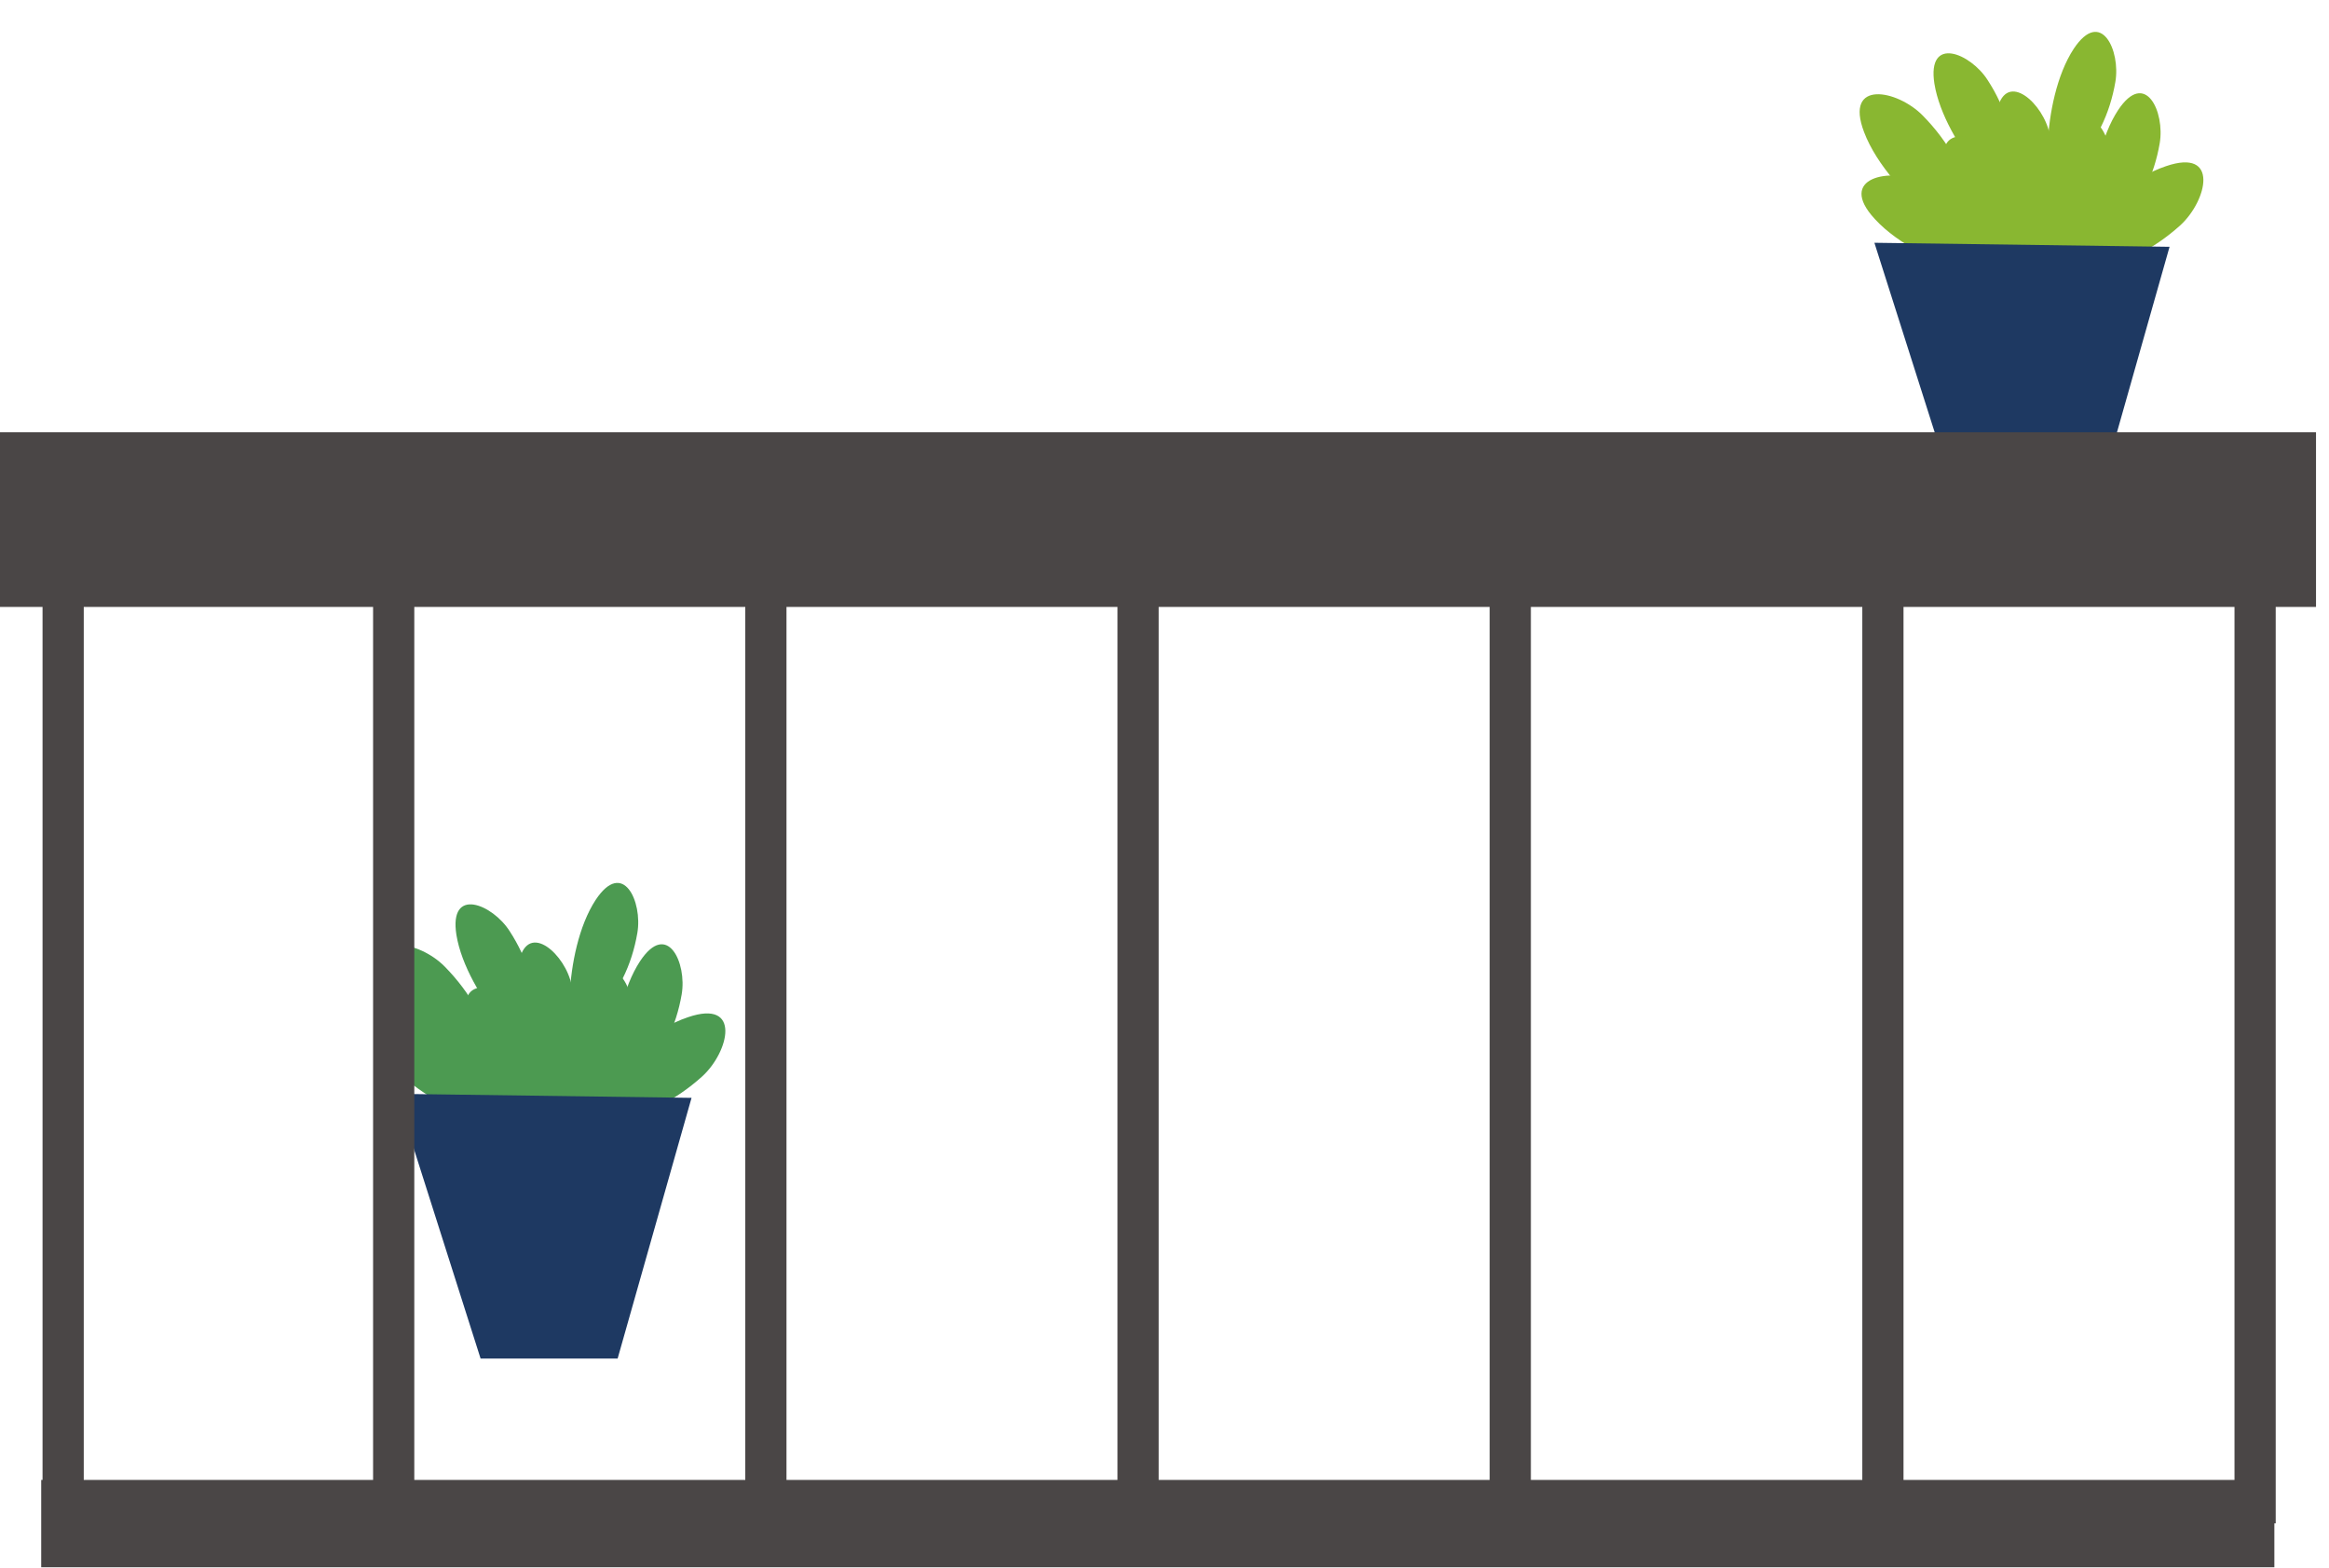 <svg width="52" height="35" viewBox="0 0 52 35" fill="none" xmlns="http://www.w3.org/2000/svg">
<g id="plants1">
<g id="Group">
<g id="Group_2">
<path id="Vector" d="M10.21 23.91C10.33 24 10.45 24.09 10.59 24.12C10.73 24.15 10.9 24.1 10.97 23.97C11.01 23.89 11.01 23.8 11 23.71C10.94 22.9 10.5 22.16 9.93 21.58C9.36 21 8.17 20.77 8.62 21.95C8.9 22.69 9.6 23.43 10.2 23.92L10.21 23.91Z" fill="#4C9A51"/>
<path id="Vector_2" d="M12 23.8C12.05 23.92 12.11 24.04 12.21 24.12C12.31 24.2 12.46 24.23 12.57 24.15C12.63 24.11 12.67 24.03 12.7 23.96C12.98 23.31 12.94 22.55 12.73 21.87C12.52 21.19 11.69 20.53 11.56 21.63C11.48 22.31 11.72 23.18 12 23.79V23.8Z" fill="#4C9A51"/>
<path id="Vector_3" d="M13.69 23.59C13.69 23.72 13.69 23.85 13.74 23.97C13.79 24.09 13.92 24.18 14.05 24.16C14.13 24.15 14.19 24.1 14.25 24.05C14.79 23.59 15.1 22.9 15.22 22.2C15.34 21.5 14.9 20.54 14.29 21.46C13.91 22.04 13.74 22.91 13.71 23.59H13.69Z" fill="#4C9A51"/>
<path id="Vector_4" d="M12.7 22.22C12.7 22.35 12.7 22.48 12.75 22.6C12.8 22.72 12.93 22.81 13.06 22.79C13.14 22.78 13.2 22.73 13.26 22.68C13.8 22.22 14.11 21.53 14.23 20.83C14.35 20.13 13.91 19.17 13.3 20.09C12.92 20.67 12.75 21.54 12.72 22.22H12.7Z" fill="#4C9A51"/>
<path id="Vector_5" d="M11.21 22.83C11.29 22.93 11.38 23.03 11.5 23.08C11.62 23.13 11.77 23.12 11.85 23.02C11.9 22.96 11.91 22.88 11.92 22.81C12.01 22.11 11.77 21.39 11.38 20.79C11 20.19 10.02 19.78 10.19 20.87C10.3 21.55 10.76 22.32 11.2 22.84L11.21 22.83Z" fill="#4C9A51"/>
<path id="Vector_6" d="M13.33 24.21C13.23 24.32 13.14 24.44 13.11 24.59C13.08 24.73 13.12 24.91 13.25 24.98C13.33 25.02 13.42 25.02 13.51 25.02C14.32 24.98 15.08 24.57 15.68 24.03C16.28 23.48 16.56 22.3 15.36 22.71C14.61 22.96 13.84 23.64 13.34 24.22L13.33 24.21Z" fill="#4C9A51"/>
<path id="Vector_7" d="M12.45 24.55C12.45 24.7 12.45 24.85 12.52 24.98C12.59 25.11 12.73 25.21 12.88 25.19C12.97 25.17 13.04 25.12 13.1 25.06C13.7 24.51 14.02 23.71 14.13 22.91C14.24 22.11 13.69 21.02 13.03 22.1C12.62 22.77 12.46 23.78 12.45 24.56V24.55Z" fill="#4C9A51"/>
<path id="Vector_8" d="M11.88 24.94C11.99 25.04 12.1 25.14 12.25 25.18C12.39 25.22 12.57 25.18 12.64 25.06C12.69 24.99 12.69 24.89 12.69 24.81C12.69 24 12.32 23.22 11.8 22.6C11.28 21.98 10.11 21.65 10.46 22.86C10.68 23.62 11.31 24.42 11.88 24.95V24.94Z" fill="#4C9A51"/>
<path id="Vector_9" d="M11.07 25.13C11.21 25.17 11.36 25.21 11.5 25.18C11.64 25.15 11.78 25.04 11.8 24.89C11.8 24.8 11.77 24.72 11.73 24.64C11.37 23.91 10.69 23.38 9.94 23.06C9.2 22.73 8 22.96 8.86 23.89C9.39 24.47 10.32 24.9 11.06 25.13H11.07Z" fill="#4C9A51"/>
</g>
<path id="Vector_10" d="M8.85 24.42L15.44 24.51L13.79 30.33H10.73L8.85 24.42Z" fill="#1E3962"/>
</g>
<g id="Group_3">
<g id="Group_4">
<path id="Vector_11" d="M43.21 4.91C43.33 5 43.45 5.09 43.59 5.12C43.73 5.15 43.9 5.1 43.97 4.97C44.01 4.89 44.01 4.8 44 4.71C43.94 3.9 43.5 3.16 42.93 2.58C42.36 2 41.17 1.77 41.62 2.95C41.9 3.69 42.6 4.43 43.2 4.92L43.21 4.91Z" fill="#89B731"/>
<path id="Vector_12" d="M45 4.8C45.05 4.92 45.11 5.04 45.21 5.12C45.31 5.2 45.46 5.23 45.57 5.15C45.63 5.11 45.67 5.03 45.7 4.96C45.98 4.31 45.94 3.55 45.73 2.87C45.52 2.19 44.69 1.53 44.56 2.63C44.48 3.31 44.72 4.18 45 4.79V4.8Z" fill="#89B731"/>
<path id="Vector_13" d="M46.69 4.59C46.69 4.72 46.69 4.85 46.74 4.97C46.79 5.09 46.92 5.18 47.05 5.16C47.13 5.15 47.19 5.1 47.25 5.05C47.79 4.59 48.1 3.9 48.22 3.2C48.34 2.5 47.9 1.54 47.29 2.46C46.91 3.04 46.74 3.91 46.71 4.59H46.69Z" fill="#89B731"/>
<path id="Vector_14" d="M45.7 3.22C45.7 3.35 45.7 3.48 45.75 3.6C45.8 3.72 45.93 3.81 46.06 3.79C46.14 3.78 46.2 3.73 46.26 3.68C46.8 3.22 47.11 2.53 47.23 1.83C47.35 1.13 46.91 0.17 46.3 1.09C45.92 1.67 45.75 2.54 45.72 3.22H45.7Z" fill="#89B731"/>
<path id="Vector_15" d="M44.21 3.83C44.29 3.93 44.38 4.03 44.5 4.08C44.62 4.13 44.77 4.12 44.85 4.02C44.9 3.96 44.91 3.88 44.92 3.81C45.01 3.11 44.77 2.39 44.38 1.79C44 1.19 43.02 0.78 43.19 1.87C43.3 2.55 43.76 3.32 44.2 3.84L44.21 3.83Z" fill="#89B731"/>
<path id="Vector_16" d="M46.33 5.21C46.23 5.32 46.14 5.44 46.11 5.59C46.08 5.73 46.12 5.91 46.25 5.98C46.33 6.02 46.42 6.02 46.51 6.02C47.32 5.98 48.08 5.57 48.68 5.03C49.28 4.48 49.56 3.3 48.36 3.71C47.61 3.96 46.84 4.64 46.34 5.22L46.33 5.21Z" fill="#89B731"/>
<path id="Vector_17" d="M45.45 5.55C45.45 5.7 45.45 5.85 45.52 5.98C45.59 6.11 45.73 6.21 45.88 6.19C45.97 6.17 46.04 6.12 46.1 6.06C46.7 5.51 47.02 4.71 47.13 3.91C47.24 3.11 46.69 2.02 46.03 3.1C45.62 3.77 45.46 4.78 45.45 5.56V5.55Z" fill="#89B731"/>
<path id="Vector_18" d="M44.88 5.94C44.99 6.04 45.1 6.14 45.25 6.18C45.39 6.22 45.57 6.18 45.64 6.06C45.69 5.99 45.69 5.89 45.69 5.81C45.69 5 45.32 4.22 44.8 3.6C44.28 2.98 43.11 2.65 43.46 3.86C43.68 4.62 44.31 5.42 44.88 5.95V5.94Z" fill="#89B731"/>
<path id="Vector_19" d="M44.07 6.13C44.21 6.17 44.36 6.21 44.5 6.18C44.64 6.15 44.78 6.04 44.8 5.89C44.8 5.8 44.77 5.72 44.73 5.64C44.37 4.91 43.69 4.38 42.94 4.06C42.2 3.73 41 3.96 41.86 4.89C42.39 5.47 43.32 5.9 44.06 6.13H44.07Z" fill="#89B731"/>
</g>
<path id="Vector_20" d="M41.85 5.42L48.44 5.51L46.79 11.33H43.73L41.85 5.42Z" fill="#1E3962"/>
</g>
<g id="Group_5">
<path id="Vector_21" d="M50.78 33.04H0.92V34.99H50.78V33.04Z" fill="#4A4646"/>
<path id="Vector_22" d="M51.71 9.65H0V13.55H51.71V9.65Z" fill="#4A4646"/>
<path id="Vector_23" d="M0.95 12.57L0.95 34.01H1.87L1.87 12.57H0.95Z" fill="#4A4646"/>
<path id="Vector_24" d="M8.33 12.58L8.33 34.02H9.25L9.25 12.58H8.33Z" fill="#4A4646"/>
<path id="Vector_25" d="M16.64 12.57V34.01H17.56V12.57H16.64Z" fill="#4A4646"/>
<path id="Vector_26" d="M24.95 12.57V34.01H25.87V12.57H24.95Z" fill="#4A4646"/>
<path id="Vector_27" d="M33.26 13.54V34.98H34.18V13.54H33.26Z" fill="#4A4646"/>
<path id="Vector_28" d="M41.58 12.57V34.01H42.5V12.57H41.58Z" fill="#4A4646"/>
<path id="Vector_29" d="M49.89 12.57V34.01H50.81V12.57H49.89Z" fill="#4A4646"/>
</g>
</g>
</svg>
